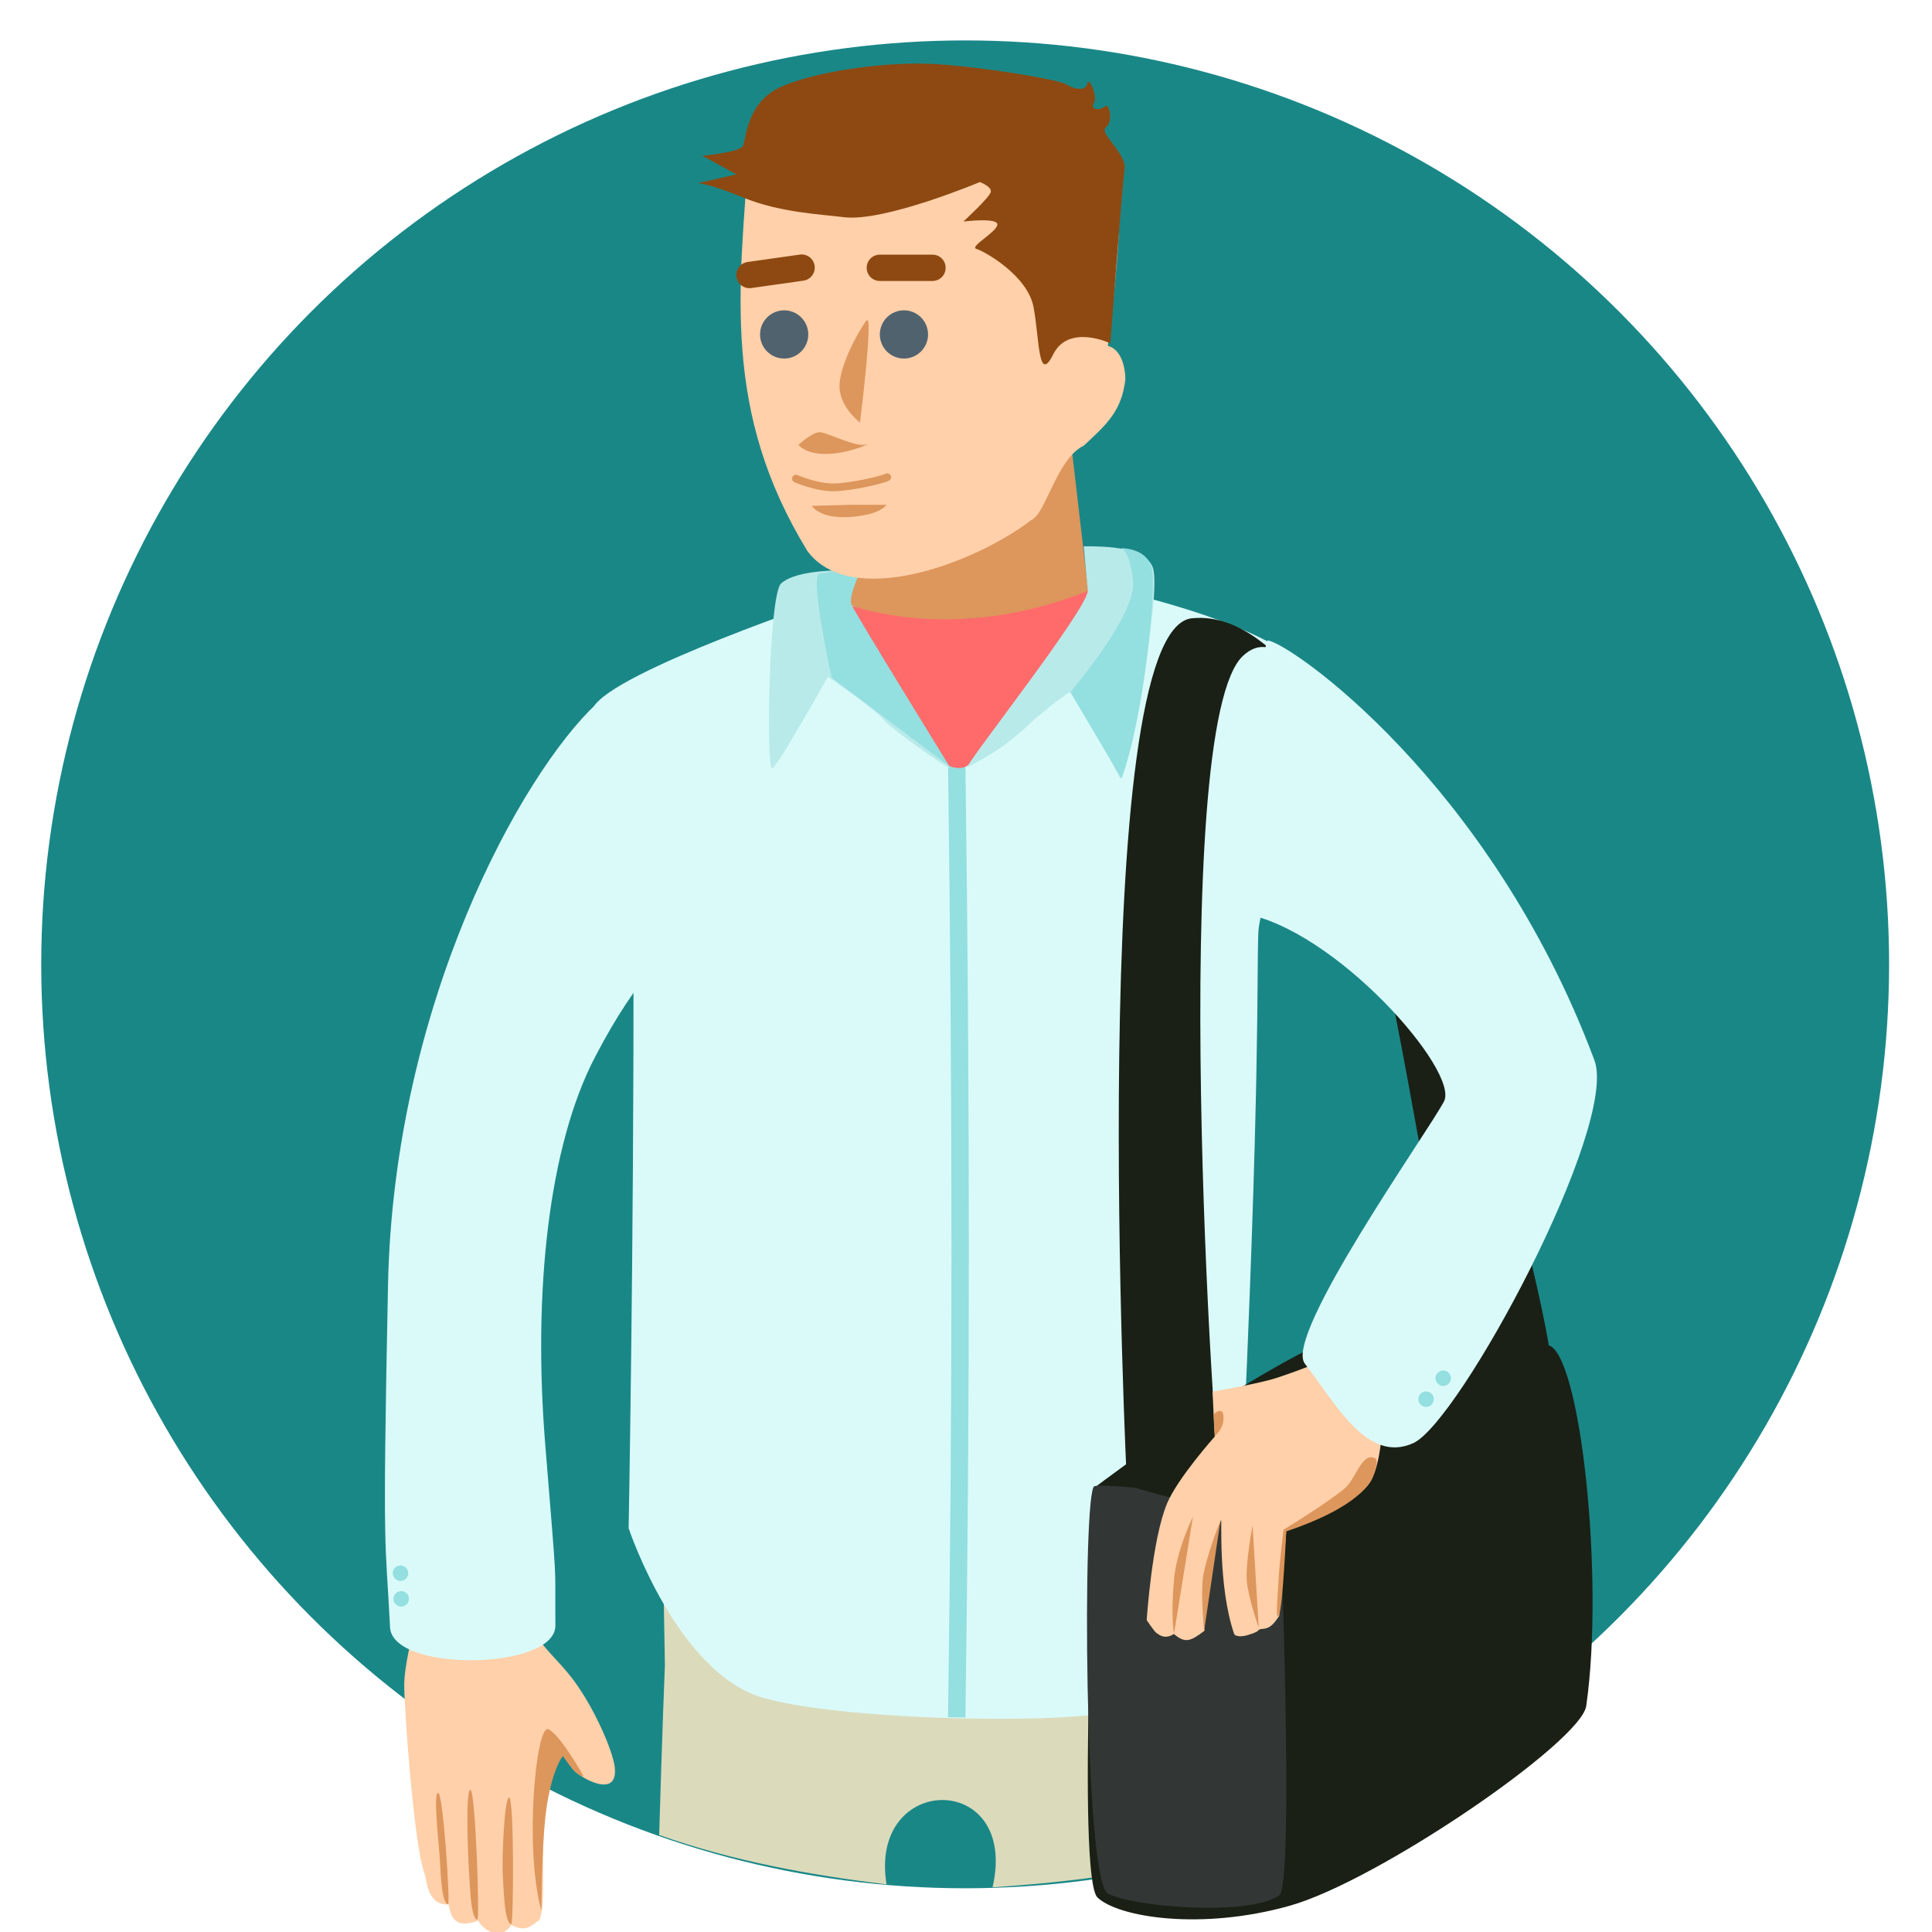 <?xml version="1.0" encoding="UTF-8" standalone="no"?>
<!-- Created with Inkscape (http://www.inkscape.org/) -->

<svg
   xmlns:dc="http://purl.org/dc/elements/1.1/"
   xmlns:cc="http://creativecommons.org/ns#"
   xmlns:rdf="http://www.w3.org/1999/02/22-rdf-syntax-ns#"
   xmlns:svg="http://www.w3.org/2000/svg"
   xmlns="http://www.w3.org/2000/svg"
   xmlns:sodipodi="http://sodipodi.sourceforge.net/DTD/sodipodi-0.dtd"
   xmlns:inkscape="http://www.inkscape.org/namespaces/inkscape"
   id="svg4302"
   version="1.1"
   inkscape:version="0.91 r13725"
   width="1000"
   height="1000"
   viewBox="0 0 1000 1000"
   sodipodi:docname="justin.svg"
   inkscape:export-filename="/home/justin/projects/2016-oct-demo/src/resources/favicon.ico"
   inkscape:export-xdpi="2.8800001"
   inkscape:export-ydpi="2.8800001">
  <defs
     id="defs4306">
    <inkscape:perspective
       sodipodi:type="inkscape:persp3d"
       inkscape:vp_x="0 : 500 : 1"
       inkscape:vp_y="0 : 1000 : 0"
       inkscape:vp_z="1000 : 500 : 1"
       inkscape:persp3d-origin="500 : 333.33333 : 1"
       id="perspective4243" />
  </defs>
  <sodipodi:namedview
     pagecolor="#ffffff"
     bordercolor="#666666"
     borderopacity="1"
     objecttolerance="10"
     gridtolerance="10"
     guidetolerance="10"
     inkscape:pageopacity="0"
     inkscape:pageshadow="2"
     inkscape:window-width="1920"
     inkscape:window-height="1056"
     id="namedview4304"
     showgrid="false"
     inkscape:zoom="1"
     inkscape:cx="533.02541"
     inkscape:cy="449.64637"
     inkscape:window-x="1920"
     inkscape:window-y="24"
     inkscape:window-maximized="1"
     inkscape:current-layer="layer1"
     showguides="true"
     inkscape:guide-bbox="true">
    <sodipodi:guide
       position="582.674,4741.513"
       orientation="0,1"
       id="guide4408" />
    <sodipodi:guide
       position="499.566,1013.295"
       orientation="1,0"
       id="guide4466" />
    <sodipodi:guide
       position="437.764,500.853"
       orientation="0,1"
       id="guide4468" />
  </sodipodi:namedview>
  <g
     inkscape:groupmode="layer"
     id="layer1"
     inkscape:label="background"
     style="display:inline"
     transform="translate(0,-3733)">
    <circle
       style="fill:#1a8787;fill-opacity:1;fill-rule:evenodd;stroke:none;stroke-width:1px;stroke-linecap:butt;stroke-linejoin:miter;stroke-opacity:1"
       id="path4470"
       cx="499.566"
       cy="4232.146"
       r="478.226" />
  </g>
  <g
     inkscape:groupmode="layer"
     id="layer6"
     inkscape:label="legs">
    <path
       style="fill:#dbdbbb;fill-opacity:1;fill-rule:evenodd;stroke:none;stroke-width:1px;stroke-linecap:butt;stroke-linejoin:miter;stroke-opacity:1"
       clip-path="none"
       d="m 639.871,763.99 -297.373,3.131 1.654,94.652 c 0,0 -1.486,36.704 -2.961,88.016 37.991,13.439 77.827,20.705 117.672,25.545 -9.43,-58.145 68.796,-58.76 54.883,1.537 41.53,-2.777 83.217,-8.03 123.244,-20.082 7.286,-87.517 1.838,-115.586 1.838,-115.586 z"
       id="path4242"
       inkscape:connector-curvature="0"
       sodipodi:nodetypes="ccccccccc" />
  </g>
  <g
     inkscape:groupmode="layer"
     id="layer4"
     inkscape:label="torso"
     style="display:inline">
    <path
       style="display:inline;opacity:1;fill:#dd965c;fill-opacity:1;fill-rule:evenodd;stroke:none;stroke-width:1px;stroke-linecap:butt;stroke-linejoin:miter;stroke-opacity:1"
       d="m 439.331,325.438 124.998,-10.463 -10.004,-85.999 18.012,-126.704 -144.38,-3.122 z"
       id="path4963"
       inkscape:connector-curvature="0"
       sodipodi:nodetypes="cccccc" />
    <path
       style="fill:#dafafa;fill-opacity:1;fill-rule:evenodd;stroke:none;stroke-width:1px;stroke-linecap:butt;stroke-linejoin:miter;stroke-opacity:1"
       d="m 432.232,309.061 c 0,0 -114.707,38.305 -125.141,57.086 -10.434,18.781 20.773,113.129 20.799,132.816 0.199,146.05 -2.504,292.052 -2.504,292.052 0,0 25.082,75.439 70.222,87.96 45.14,12.521 170.165,13.669 184.772,5.321 14.608,-8.347 61.039,-90.111 61.768,-105.5 10.537,-222.429 8.158,-274.617 9.201,-296.528 1.043,-21.912 42.266,-120.449 21.912,-138.774 -25.585,-23.035 -93.907,-37.563 -102.255,-39.65 -4.174,-1.043 -39.911,20.086 -73.561,21.651 -33.65,1.565 -65.213,-16.434 -65.213,-16.434 z"
       id="path4282"
       inkscape:connector-curvature="0"
       sodipodi:nodetypes="csscsssssssc" />
    <path
       style="fill:none;fill-rule:evenodd;stroke:#94dfdf;stroke-width:9;stroke-linecap:butt;stroke-linejoin:miter;stroke-miterlimit:4;stroke-dasharray:none;stroke-opacity:1"
       d="m 495.196,888.915 c 2.37,-162.806 2.37,-316.522 0,-494.292"
       id="path4284"
       inkscape:connector-curvature="0"
       sodipodi:nodetypes="cc" />
    <path
       style="fill:#ff6b6b;fill-opacity:1;fill-rule:evenodd;stroke:none;stroke-width:1px;stroke-linecap:butt;stroke-linejoin:miter;stroke-opacity:1"
       d="m 434.319,311.148 c 0,0 56.624,25.419 133.315,-7.188 0,0 -49.072,83.358 -67.58,92.748 -18.508,9.391 -73.039,-64.692 -65.735,-85.56 z"
       id="path4286"
       inkscape:connector-curvature="0"
       sodipodi:nodetypes="ccsc" />
    <path
       style="display:inline;fill:#ffd0a9;fill-opacity:1;fill-rule:evenodd;stroke:none;stroke-width:1px;stroke-linecap:butt;stroke-linejoin:miter;stroke-opacity:1"
       d="m 213.364,846.616 c 0,0 -4.088,15.854 -4.146,25.447 -0.063,10.468 4.861,83.223 10.707,98.253 0.998,2.962 1.279,16.041 12.232,15.412 0.965,4.055 1.706,13.564 15.269,8.379 2.58,4.342 10.948,11.187 17.314,2.217 7.877,4.53 11.302,-0.743 14.281,-2.311 5.198,-10.602 -2.199,-47.106 7.642,-77.979 4.761,-14.938 6.396,-4.446 9.887,-0.215 3.491,4.231 23.537,15.851 21.655,-1.082 -0.941,-8.466 -10.543,-30.539 -21.131,-44.794 -10.587,-14.255 -22.159,-20.691 -24.208,-36.776 -2.478,-19.445 -59.502,13.448 -59.502,13.448 z"
       id="path4280"
       inkscape:connector-curvature="0"
       sodipodi:nodetypes="cscccccszsssc" />
    <path
       style="fill:#dafafa;fill-opacity:1;fill-rule:evenodd;stroke:none;stroke-width:1px;stroke-linecap:butt;stroke-linejoin:miter;stroke-opacity:1"
       d="m 308.676,364.304 c -38.68,36.187 -104.908,155.23 -107.849,301.027 -2.941,145.798 -1.322,129.358 1.067,176.972 1.179,23.511 85.715,22.238 85.566,-0.929 -0.233,-36.341 1.176,-14.315 -5.256,-93.806 -6.433,-79.491 1.863,-154.699 25.862,-200.609 23.999,-45.91 35.426,-47.274 41.737,-66.779 6.414,-19.825 54.031,-97.874 -16.022,-103.091 -17.443,-1.299 21.576,-42.473 -25.104,-12.786 z"
       id="path4305"
       inkscape:connector-curvature="0"
       sodipodi:nodetypes="czsszzssc" />
    <path
       style="fill:#b9eaea;fill-opacity:1;fill-rule:evenodd;stroke:none;stroke-width:1px;stroke-linecap:butt;stroke-linejoin:miter;stroke-opacity:1"
       d="m 560.924,282.758 c 13.044,-0.066 31.726,0.73 35.71,10.79 5.292,13.362 -14.448,114.598 -17.031,109.064 -2.582,-5.534 -23.216,-43.025 -25.067,-44.366 -1.342,-0.972 -19.341,14.304 -19.341,14.304 -16.913,16.325 -26.391,19.815 -34.324,24.623 -4.908,2.974 62.912,-82.689 62.174,-91.543 m -124.32,7.378 c 0,3.689 53.069,84.533 53.069,84.533 -2.139,-0.02 -32.309,-21.68 -34.811,-25.353 -2.838,-4.165 -28.457,-21.894 -28.457,-21.894 0,0 -26.793,47.93 -28.895,47.364 -3.323,-0.894 -1.571,-89.502 4.57,-95.544 6.122,-6.022 24.563,-7.183 34.155,-6.814"
       id="path4239"
       inkscape:connector-curvature="0"
       sodipodi:nodetypes="cssssscccscssc" />
    <circle
       style="fill:#94dfdf;fill-opacity:1;fill-rule:evenodd;stroke:none;stroke-width:1px;stroke-linecap:butt;stroke-linejoin:miter;stroke-opacity:1"
       id="path4954"
       cx="207.654"
       cy="827.569"
       r="4" />
    <circle
       style="display:inline;fill:#94dfdf;fill-opacity:1;fill-rule:evenodd;stroke:none;stroke-width:1px;stroke-linecap:butt;stroke-linejoin:miter;stroke-opacity:1"
       id="path4954-7"
       cx="207.3"
       cy="814.276"
       r="4" />
    <path
       style="fill:#dd965c;fill-opacity:1;fill-rule:evenodd;stroke:none;stroke-width:1px;stroke-linecap:butt;stroke-linejoin:miter;stroke-opacity:1"
       d="m 226.772,927.982 c 2.616,-0.13 6.398,57.877 5.114,57.684 -3.518,-0.529 -3.838,-17.922 -4.347,-25.225 -0.509,-7.303 -3.383,-32.328 -0.767,-32.459 z"
       id="path4291"
       inkscape:connector-curvature="0"
       sodipodi:nodetypes="zszz" />
    <path
       style="fill:#dd965c;fill-opacity:1;fill-rule:evenodd;stroke:none;stroke-width:1px;stroke-linecap:butt;stroke-linejoin:miter;stroke-opacity:1"
       d="m 302.132,919.533 c 0,0 -11.899,-21.474 -18.274,-24.474 -6.375,-3 -12.596,61.212 -3.658,93.95 0.198,0.726 -0.071,-32.902 2.551,-52.31 2.622,-19.408 8.313,-28.309 8.763,-27.625 5.109,7.757 8.243,10.209 10.618,10.459 z"
       id="path4293"
       inkscape:connector-curvature="0"
       sodipodi:nodetypes="cssssc" />
    <path
       style="display:inline;fill:#dd965c;fill-opacity:1;fill-rule:evenodd;stroke:none;stroke-width:1px;stroke-linecap:butt;stroke-linejoin:miter;stroke-opacity:1"
       d="m 243.477,926.352 c 2.616,-0.13 4.895,67.423 3.611,67.23 -3.518,-0.529 -3.838,-17.922 -4.347,-25.225 -0.509,-7.303 -1.88,-41.874 0.736,-42.005 z"
       id="path4291-3"
       inkscape:connector-curvature="0"
       sodipodi:nodetypes="zszz" />
    <path
       style="display:inline;fill:#dd965c;fill-opacity:1;fill-rule:evenodd;stroke:none;stroke-width:1px;stroke-linecap:butt;stroke-linejoin:miter;stroke-opacity:1"
       d="m 263.541,930.406 c 2.616,-0.13 2.332,65.743 1.048,65.55 -3.518,-0.529 -3.838,-17.922 -4.347,-25.225 -0.509,-7.303 0.683,-40.195 3.299,-40.325 z"
       id="path4291-6"
       inkscape:connector-curvature="0"
       sodipodi:nodetypes="zszz" />
    <path
       style="fill:#94dfdf;fill-rule:evenodd;stroke:none;stroke-width:1px;stroke-linecap:butt;stroke-linejoin:miter;stroke-opacity:1;fill-opacity:1"
       d="M 580.5,403 554,358.25 c 0,0 34.5,-40.25 32.5,-57.5 -2,-17.25 -6.5,-17 -6.5,-17 0,0 13,-0.5 16,9.75 3,10.25 -4,78.25 -15.5,109.5 z"
       id="path4917"
       inkscape:connector-curvature="0" />
    <path
       style="fill:#94dfdf;fill-opacity:1;fill-rule:evenodd;stroke:none;stroke-width:1px;stroke-linecap:butt;stroke-linejoin:miter;stroke-opacity:1"
       d="m 447,292.25 c 0,0 -17.25,4 -22.75,4.75 -5.5,0.75 6.25,53.75 6.25,53.75 l 61,46 c 0,0 -48.75,-79 -50.75,-83.75 -2,-4.75 6.25,-20.75 6.25,-20.75 z"
       id="path4919"
       inkscape:connector-curvature="0" />
  </g>
  <g
     inkscape:groupmode="layer"
     id="layer5"
     inkscape:label="bag"
     style="display:inline">
    <path
       style="fill:#1a2015;fill-opacity:1;fill-rule:evenodd;stroke:none;stroke-width:1.774px;stroke-linecap:butt;stroke-linejoin:miter;stroke-opacity:1"
       d="m 567.479,769.268 c 0,0 -10.388,202.588 0.621,212.917 11.009,10.329 53.936,17.096 99.582,4.191 45.645,-12.906 150.667,-84.756 153.348,-103.376 9.559,-66.399 -3.13,-183.641 -19.825,-186.771 -8.347,-1.565 -33.389,-31.302 -89.734,-12.651 -56.344,18.651 -143.991,85.691 -143.991,85.691 z"
       id="path4225"
       inkscape:connector-curvature="0"
       sodipodi:nodetypes="czzsssc" />
    <path
       style="fill:#323735;fill-opacity:1;fill-rule:evenodd;stroke:none;stroke-width:1px;stroke-linecap:butt;stroke-linejoin:miter;stroke-opacity:1"
       d="m 662.43,780.745 c 0,0 7.802,194.71 -0.336,200.345 -15.755,10.908 -76.344,5.955 -88.69,-1.043 -12.346,-6.999 -13.228,-208.692 -6.968,-210.779 6.261,-2.087 94.951,8.347 95.994,11.478 z"
       id="path4227"
       inkscape:connector-curvature="0"
       sodipodi:nodetypes="cszsc" />
    <path
       style="fill:#1a2015;fill-opacity:1;fill-rule:evenodd;stroke:none;stroke-width:1px;stroke-linecap:butt;stroke-linejoin:miter;stroke-opacity:1"
       d="m 583.324,768.705 c 0,0 -21.9,-443.026 33.593,-448.688 102.255,-10.434 190.583,382.645 185.366,384.731 -5.217,2.087 -36.589,-20.23 -48.066,-22.317 -11.478,-2.087 -55.217,-393.277 -110.693,-343.111 -39.513,35.731 -15.19,423.718 -11.016,435.195 4.174,11.478 -49.184,-5.81 -49.184,-5.81 z"
       id="path4229"
       inkscape:connector-curvature="0"
       sodipodi:nodetypes="csssssc" />
    <path
       style="fill:#ffd0a9;fill-opacity:1;fill-rule:evenodd;stroke:none;stroke-width:4;stroke-linecap:butt;stroke-linejoin:miter;stroke-miterlimit:4;stroke-dasharray:none;stroke-opacity:1"
       d="m 678.319,706.887 c 0,0 -13.534,5.259 -20.519,7.192 -9.893,2.738 -30.163,6.207 -30.163,6.207 l 0.774,17.563 0.409,5.633 c 0,0 -19.269,21.587 -24.75,34.692 -7.888,18.861 -10.533,60.422 -10.533,60.422 0,0 3.961,5.899 4.951,6.541 0.99,0.642 4.167,3.835 9.105,0.605 5.961,5.079 8.701,3.683 15.818,-1.634 -0.842,-9.823 3.692,-42.304 8.567,-57.285 0.64,-1.968 -1.665,34.06 6.773,58.772 0.667,1.954 5.515,1.392 7.386,0.607 8.321,-2.458 2.831,-2.696 8.203,-3.194 4.362,-0.495 6.543,-5.182 7.767,-6.537 l 3.681,-44.005 c 0,0 33.021,-11.236 42.78,-24.446 6.312,-8.545 6.981,-31.096 6.981,-31.096 z"
       id="path4261"
       inkscape:connector-curvature="0"
       sodipodi:nodetypes="cacccacsccssccccacc" />
    <path
       style="display:inline;fill:#dafafa;fill-opacity:1;fill-rule:evenodd;stroke:none;stroke-width:1px;stroke-linecap:butt;stroke-linejoin:miter;stroke-opacity:1"
       d="m 656.11,331.494 c 11.49,1.094 115.345,73.455 169.144,217.24 12.724,34.007 -69.838,187.465 -93.794,198.251 -23.956,10.786 -40.373,-20.916 -56.073,-41.152 -11.17,-14.398 63.822,-120.054 72.027,-135.745 8.205,-15.692 -56.851,-89.858 -104.503,-97.397 -47.652,-7.539 11.962,-133.098 13.199,-141.197 z"
       id="path4322"
       inkscape:connector-curvature="0"
       sodipodi:nodetypes="cssszzc" />
    <path
       style="fill:#dd965c;fill-opacity:1;fill-rule:evenodd;stroke:none;stroke-width:1px;stroke-linecap:butt;stroke-linejoin:miter;stroke-opacity:1"
       d="m 617.475,785.018 c 0,0 -8.548,17.205 -9.854,32.903 -1.684,20.242 0.075,27.495 0.075,27.495 z"
       id="path4263"
       inkscape:connector-curvature="0"
       sodipodi:nodetypes="cscc" />
    <path
       style="fill:#dd965c;fill-opacity:1;fill-rule:evenodd;stroke:none;stroke-width:1px;stroke-linecap:butt;stroke-linejoin:miter;stroke-opacity:1"
       d="m 631.686,787.06 -8.439,57.096 c 0,0 -1.843,-18.694 -0.549,-27.908 1.416,-10.081 8.988,-29.188 8.988,-29.188 z"
       id="path4265"
       inkscape:connector-curvature="0"
       sodipodi:nodetypes="ccac" />
    <path
       style="fill:#dd965c;fill-opacity:1;fill-rule:evenodd;stroke:none;stroke-width:1px;stroke-linecap:butt;stroke-linejoin:miter;stroke-opacity:1"
       d="m 648.328,789.55 3.195,53.077 c 0,0 -5.573,-16.055 -6.177,-24.434 -0.69,-9.574 2.981,-28.643 2.981,-28.643 z"
       id="path4267"
       inkscape:connector-curvature="0"
       sodipodi:nodetypes="ccac" />
    <path
       style="fill:#dd965c;fill-opacity:1;fill-rule:evenodd;stroke:none;stroke-width:1px;stroke-linecap:butt;stroke-linejoin:miter;stroke-opacity:1"
       d="m 661.993,835.952 c -2.113,4.26 -0.507,-11.326 -0.278,-16.983 0.369,-9.105 2.659,-27.209 2.659,-27.209 0,0 21.846,-13.237 31.645,-21.357 5.672,-4.7 8.85,-18.767 15.549,-15.703 2.635,1.205 -0.673,8.668 -0.673,8.668 0,0 -2.277,14.898 -45.151,29.259 0,0 -1.757,39.305 -3.752,43.327 z"
       id="path4269"
       inkscape:connector-curvature="0"
       sodipodi:nodetypes="sacaaccs" />
    <path
       style="fill:#dd965c;fill-opacity:1;fill-rule:evenodd;stroke:none;stroke-width:1px;stroke-linecap:butt;stroke-linejoin:miter;stroke-opacity:1"
       d="m 628.692,743.343 c 0,0 4.799,-3.636 4.602,-9.843 -0.197,-6.207 -5.053,-1.511 -5.053,-1.511 z"
       id="path4262"
       inkscape:connector-curvature="0" />
    <circle
       style="display:inline;fill:#94dfdf;fill-opacity:1;fill-rule:evenodd;stroke:none;stroke-width:1px;stroke-linecap:butt;stroke-linejoin:miter;stroke-opacity:1"
       id="path4954-3"
       cx="1030.246"
       cy="91.876"
       r="4"
       transform="matrix(0.773,0.634,-0.634,0.773,0,0)" />
    <circle
       style="display:inline;fill:#94dfdf;fill-opacity:1;fill-rule:evenodd;stroke:none;stroke-width:1px;stroke-linecap:butt;stroke-linejoin:miter;stroke-opacity:1"
       id="path4954-7-6"
       cx="1030.246"
       cy="77.876"
       r="4"
       transform="matrix(0.773,0.634,-0.634,0.773,0,0)" />
  </g>
  <g
     inkscape:groupmode="layer"
     id="layer2"
     inkscape:label="head"
     style="display:inline">
    <path
       style="display:inline;opacity:1;fill:#ffd0a9;fill-opacity:1;fill-rule:evenodd;stroke:none;stroke-width:1px;stroke-linecap:butt;stroke-linejoin:miter;stroke-opacity:1"
       d="m 387.811,75.738 c 0,0 5.676,-30.652 40.869,-35.193 35.193,-4.541 108.417,1.135 108.417,1.135 0,0 42.004,22.137 42.572,55.06 0.568,32.922 -6.244,82.306 -6.244,82.306 0,0 8.514,1.135 9.082,17.029 -1.806,16.754 -9.88,23.732 -21.57,34.625 -13.977,6.692 -19.63,35.34 -27.125,38.483 C 504.108,291.883 440.341,315.438 417.895,285.192 373.871,213.174 382.369,151.02 387.811,75.738 Z"
       id="path4965"
       inkscape:connector-curvature="0"
       sodipodi:nodetypes="cscscccccc" />
    <circle
       style="display:inline;fill:#50626e;fill-opacity:1;fill-rule:evenodd;stroke:none;stroke-width:1px;stroke-linecap:butt;stroke-linejoin:miter;stroke-opacity:1"
       id="path4968"
       cx="467.88"
       cy="173.103"
       r="12.48" />
    <path
       style="color:#000000;clip-rule:nonzero;display:inline;overflow:visible;visibility:visible;opacity:1;isolation:auto;mix-blend-mode:normal;color-interpolation:sRGB;color-interpolation-filters:linearRGB;solid-color:#000000;solid-opacity:1;fill:#8d4911;fill-opacity:1;fill-rule:evenodd;stroke:none;stroke-width:1px;stroke-linecap:butt;stroke-linejoin:miter;stroke-miterlimit:4;stroke-dasharray:none;stroke-dashoffset:0;stroke-opacity:1;color-rendering:auto;image-rendering:auto;shape-rendering:auto;text-rendering:auto;enable-background:accumulate"
       d="m 455.407,131.806 27.246,0 c 3.774,0 6.812,3.038 6.812,6.812 0,3.774 -3.038,6.812 -6.812,6.812 l -27.246,0 c -3.774,0 -6.811,-3.038 -6.811,-6.812 0,-3.774 3.038,-6.812 6.811,-6.812 z"
       id="rect4985"
       inkscape:connector-curvature="0" />
    <path
       style="color:#000000;clip-rule:nonzero;display:inline;overflow:visible;visibility:visible;opacity:1;isolation:auto;mix-blend-mode:normal;color-interpolation:sRGB;color-interpolation-filters:linearRGB;solid-color:#000000;solid-opacity:1;fill:#8d4911;fill-opacity:1;fill-rule:evenodd;stroke:none;stroke-width:1px;stroke-linecap:butt;stroke-linejoin:miter;stroke-miterlimit:4;stroke-dasharray:none;stroke-dashoffset:0;stroke-opacity:1;color-rendering:auto;image-rendering:auto;shape-rendering:auto;text-rendering:auto;enable-background:accumulate"
       d="m 386.972,135.599 26.977,-3.817 c 3.736,-0.529 7.17,2.054 7.699,5.79 0.529,3.736 -2.054,7.17 -5.79,7.699 l -26.977,3.817 c -3.736,0.529 -7.17,-2.054 -7.698,-5.79 -0.529,-3.736 2.054,-7.17 5.79,-7.699 z"
       id="rect4985-3"
       inkscape:connector-curvature="0" />
    <path
       style="display:inline;fill:#dd965c;fill-opacity:1;fill-rule:evenodd;stroke:none;stroke-width:1px;stroke-linecap:butt;stroke-linejoin:miter;stroke-opacity:1"
       d="m 440.059,261.292 18.732,0 c 0,0 -2.838,5.195 -18.732,6.289 -15.893,1.094 -19.867,-5.742 -19.867,-5.742 z"
       id="path5010"
       inkscape:connector-curvature="0" />
    <path
       style="display:inline;fill:#8d4911;fill-opacity:1;fill-rule:evenodd;stroke:none;stroke-width:1px;stroke-linecap:butt;stroke-linejoin:miter;stroke-opacity:1"
       d="m 507.148,94.24 c 0,0 -49.587,20.84 -70.386,18.164 -10.931,-1.406 -32.922,-2.271 -52.222,-10.217 -17.519,-7.213 -23.273,-7.379 -23.273,-7.379 l 19.867,-4.541 -17.597,-9.65 c 0,0 19.299,-1.703 21.002,-5.109 1.703,-3.406 1.703,-22.705 19.867,-30.652 18.164,-7.947 51.654,-12.488 74.359,-11.92 22.705,0.568 68.683,7.947 73.224,10.785 4.541,2.838 10.217,3.406 10.785,-0.568 0.568,-3.973 5.676,6.812 3.406,10.217 -2.271,3.406 3.406,3.973 5.676,1.703 2.271,-2.271 4.541,7.947 0.568,10.785 -3.973,2.838 10.785,13.623 9.65,21.57 -1.135,7.947 -7.379,90.253 -7.379,90.253 0,0 -21.57,-10.217 -29.517,5.676 -7.947,15.894 -7.095,-7.947 -10.217,-24.408 -3.122,-16.461 -25.543,-28.949 -29.517,-30.084 -3.973,-1.135 10.217,-8.514 10.785,-12.488 0.568,-3.973 -17.596,-1.703 -17.596,-1.703 0,0 13.623,-12.488 14.191,-15.326 0.568,-2.838 -5.676,-5.109 -5.676,-5.109 z"
       id="path5013"
       inkscape:connector-curvature="0"
       sodipodi:nodetypes="csscccssssssssscszsscsc" />
    <circle
       style="display:inline;fill:#50626e;fill-opacity:1;fill-rule:evenodd;stroke:none;stroke-width:1px;stroke-linecap:butt;stroke-linejoin:miter;stroke-opacity:1"
       id="path4968-6"
       cx="405.88"
       cy="173.103"
       r="12.48" />
    <path
       style="fill:none;fill-rule:evenodd;stroke:#dd965c;stroke-width:4;stroke-linecap:round;stroke-linejoin:miter;stroke-miterlimit:4;stroke-dasharray:none;stroke-opacity:1;fill-opacity:1"
       d="m 412,247.75 c 0,0 10.75,4.75 20,4.5 9.25,-0.25 25,-4 27.25,-5.25"
       id="path4944"
       inkscape:connector-curvature="0"
       sodipodi:nodetypes="czc" />
    <path
       style="fill:#dd965c;fill-opacity:1;fill-rule:evenodd;stroke:none;stroke-width:1px;stroke-linecap:butt;stroke-linejoin:miter;stroke-opacity:1"
       d="m 413.232,230.34 c 0,0 7.301,-6.9 11.284,-6.624 3.983,0.276 18.585,8.005 23.896,6.348 5.31,-1.656 -23.564,11.593 -35.18,0.276 z"
       id="path4946"
       inkscape:connector-curvature="0" />
    <path
       style="fill:#dd965c;fill-opacity:1;fill-rule:evenodd;stroke:none;stroke-width:1px;stroke-linecap:butt;stroke-linejoin:miter;stroke-opacity:1"
       d="m 445.121,218.683 c 0,0 -10.193,-7.666 -10.596,-18.227 -0.403,-10.561 9.872,-29.205 13.868,-34.443 3.995,-5.238 -3.271,52.67 -3.271,52.67 z"
       id="path4950"
       inkscape:connector-curvature="0" />
  </g>
  <g
     inkscape:groupmode="layer"
     id="layer7"
     inkscape:label="clip"
     style="display:none" />
</svg>
